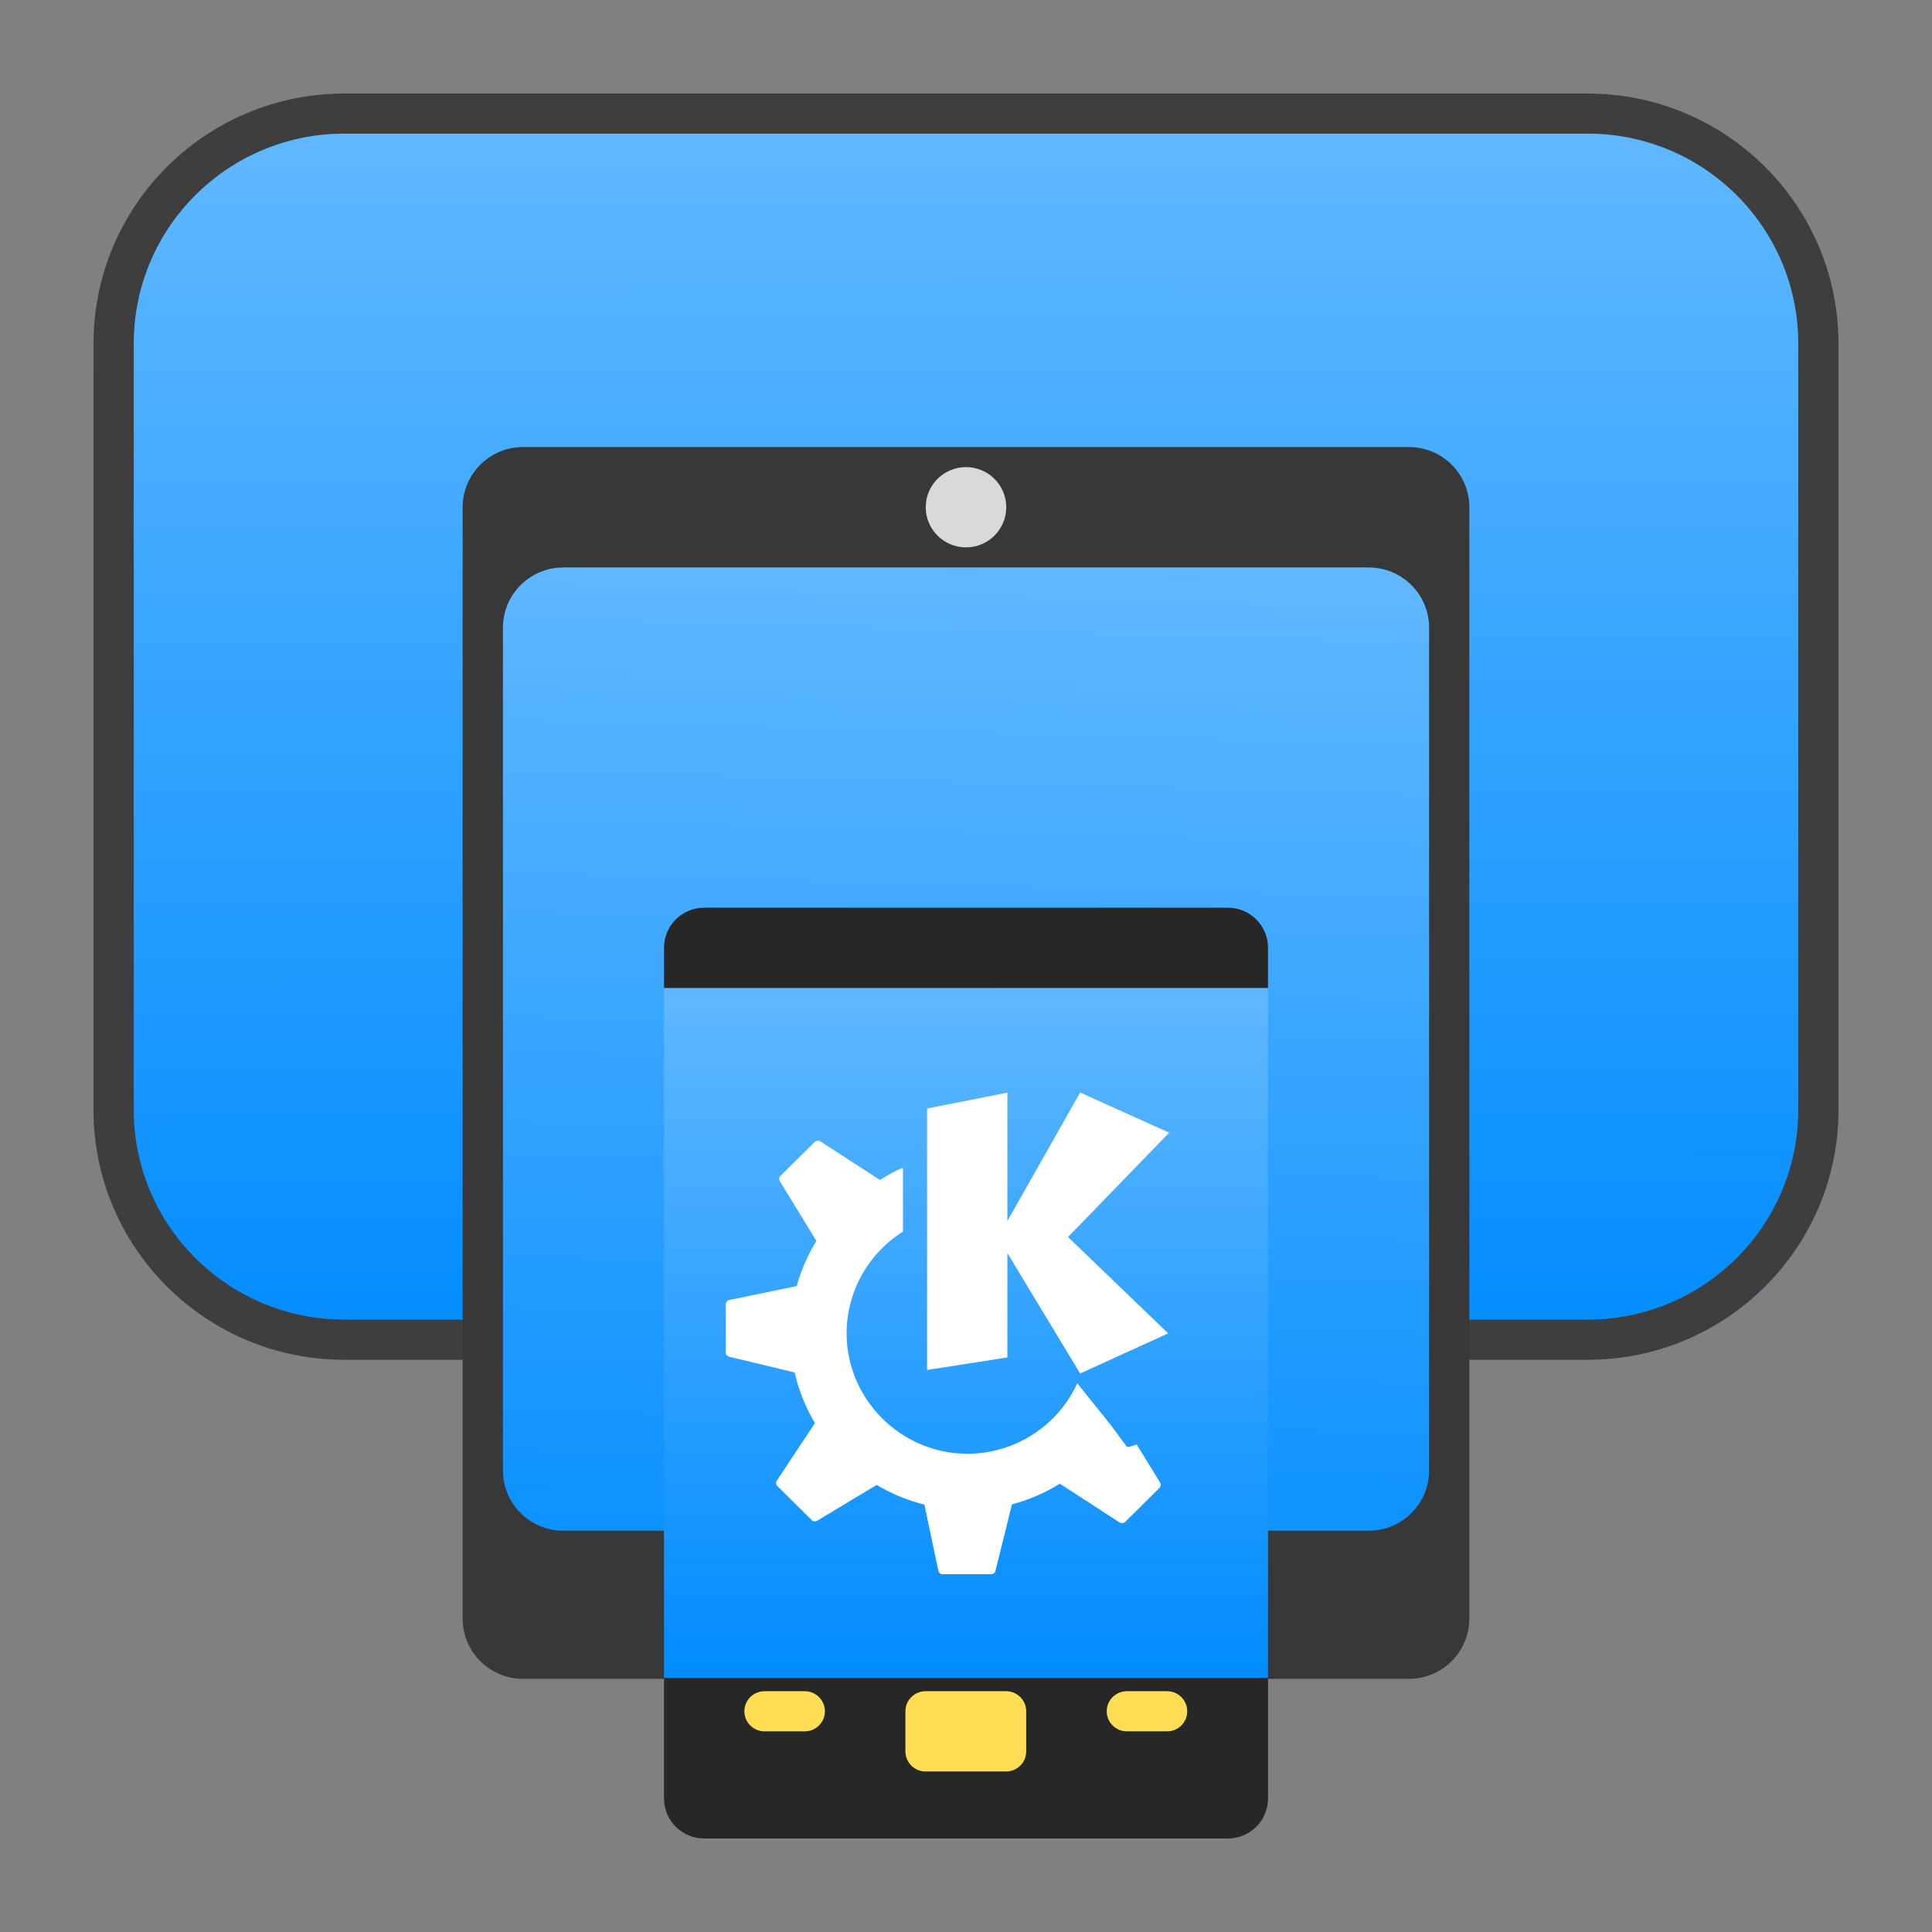 <?xml version="1.0" encoding="UTF-8" standalone="no"?>
<svg
   clip-rule="evenodd"
   fill-rule="evenodd"
   stroke-linejoin="round"
   stroke-miterlimit="2"
   viewBox="0 0 62 62"
   version="1.1"
   id="svg13"
   sodipodi:docname="com.github.zren.kdeconnectdevice.svg"
   width="62"
   height="62"
   inkscape:version="1.4 (unknown)"
   xmlns:inkscape="http://www.inkscape.org/namespaces/inkscape"
   xmlns:sodipodi="http://sodipodi.sourceforge.net/DTD/sodipodi-0.dtd"
   xmlns:xlink="http://www.w3.org/1999/xlink"
   xmlns="http://www.w3.org/2000/svg"
   xmlns:svg="http://www.w3.org/2000/svg">
  <rect x="0" y="0" width="62" height="62" fill="#808080" stroke="none"/>
  <defs
     id="defs13">
    <linearGradient
       id="linearGradient1"
       inkscape:collect="always">
      <stop
         style="stop-color:#008cff;stop-opacity:1;"
         offset="0"
         id="stop5" />
      <stop
         style="stop-color:#60b8ff;stop-opacity:1;"
         offset="1"
         id="stop6" />
    </linearGradient>
    <linearGradient
       inkscape:collect="always"
       xlink:href="#linearGradient1"
       id="linearGradient6"
       x1="30.372"
       y1="43.096"
       x2="30.332"
       y2="3.62"
       gradientUnits="userSpaceOnUse" />
    <linearGradient
       inkscape:collect="always"
       xlink:href="#linearGradient1"
       id="linearGradient9"
       x1="31.624"
       y1="53.607"
       x2="32.615"
       y2="17.542"
       gradientUnits="userSpaceOnUse" />
    <linearGradient
       inkscape:collect="always"
       xlink:href="#linearGradient1"
       id="linearGradient11"
       x1="30.332"
       y1="53.208"
       x2="30.332"
       y2="31.037"
       gradientUnits="userSpaceOnUse" />
  </defs>
  <sodipodi:namedview
     id="namedview13"
     pagecolor="#ffffff"
     bordercolor="#000000"
     borderopacity="0.25"
     inkscape:showpageshadow="2"
     inkscape:pageopacity="0.0"
     inkscape:pagecheckerboard="0"
     inkscape:deskcolor="#d1d1d1"
     inkscape:zoom="7.7916667"
     inkscape:cx="30.545454"
     inkscape:cy="40.748663"
     inkscape:window-width="1920"
     inkscape:window-height="996"
     inkscape:window-x="0"
     inkscape:window-y="0"
     inkscape:window-maximized="1"
     inkscape:current-layer="svg13" />
  <linearGradient
     id="a">
    <stop
       stop-color="#008cff"
       offset="0"
       id="stop1" />
    <stop
       stop-color="#02b9ff"
       offset="1"
       id="stop2" />
  </linearGradient>
  <linearGradient
     id="b"
     x2="1"
     gradientTransform="matrix(0,-39.202,39.329,0,30.332,42.822)"
     gradientUnits="userSpaceOnUse"
     xlink:href="#a" />
  <linearGradient
     id="c"
     x2="1"
     gradientTransform="matrix(5.0541632e-4,-30.913,31.013,5.0378435e-4,464.521,48.462)"
     gradientUnits="userSpaceOnUse">
    <stop
       stop-color="#08f"
       offset="0"
       id="stop3" />
    <stop
       stop-color="#02c0ff"
       offset="1"
       id="stop4" />
  </linearGradient>
  <linearGradient
     id="d"
     x2="1"
     gradientTransform="matrix(0,-21.39,13.613,0,30.332,53.129)"
     gradientUnits="userSpaceOnUse"
     xlink:href="#a" />
  <g
     id="g13"
     transform="translate(0.668,0.668)">
    <path
       d="M 50.284,42.968 H 10.38 C 5.937,42.968 2.332,39.374 2.332,34.946 V 10.354 C 2.332,5.926 5.937,2.332 10.38,2.332 h 39.904 c 4.443,0 8.048,3.594 8.048,8.022 v 24.592 c 0,4.428 -3.605,8.022 -8.048,8.022 z"
       id="path4"
       style="fill:url(#linearGradient6)" />
    <path
       d="M 50.284,42.968 H 10.38 C 5.937,42.968 2.332,39.374 2.332,34.946 V 10.354 C 2.332,5.926 5.937,2.332 10.38,2.332 h 39.904 c 4.443,0 8.048,3.594 8.048,8.022 v 24.592 c 0,4.428 -3.605,8.022 -8.048,8.022 z m 0,-1.288 c 3.729,0 6.756,-3.017 6.756,-6.734 V 10.354 c 0,-3.717 -3.026,-6.734 -6.756,-6.734 H 10.38 c -3.729,0 -6.756,3.017 -6.756,6.734 v 24.592 c 0,3.717 3.026,6.734 6.756,6.734 z"
       fill="#3e3e3e"
       id="path5"
       style="stroke-width:1.29" />
    <path
       d="m 46.485,15.61 c 0,-1.067 -0.868,-1.932 -1.938,-1.932 H 16.117 c -1.07,0 -1.938,0.866 -1.938,1.932 v 35.666 c 0,1.067 0.868,1.932 1.938,1.932 h 28.429 c 1.07,0 1.938,-0.866 1.938,-1.932 z"
       fill="#383838"
       id="path6"
       style="stroke-width:1.29" />
    <path
       d="m 45.193,19.474 c 0,-1.067 -0.868,-1.932 -1.938,-1.932 H 17.41 c -1.07,0 -1.938,0.866 -1.938,1.932 v 27.049 c 0,1.067 0.868,1.932 1.938,1.932 h 25.845 c 1.07,0 1.938,-0.866 1.938,-1.932 z"
       id="path7"
       style="fill:url(#linearGradient9)" />
    <path
       d="M 20.64,31.036 H 40.024 V 53.208 H 20.64 Z"
       id="path8"
       style="fill:url(#linearGradient11)" />
    <ellipse
       cx="30.332"
       cy="15.61"
       id="circle8"
       style="stroke-width:1.29;fill:#d9d9d9;fill-opacity:1"
       rx="1.292"
       ry="1.288" />
    <path
       d="m 21.933,28.461 c -0.716,0 -1.292,0.574 -1.292,1.288 v 1.288 h 19.383 v -1.288 c 0,-0.714 -0.576,-1.288 -1.292,-1.288 z m -1.292,24.719 v 3.864 c 0,0.714 0.576,1.288 1.292,1.288 h 16.799 c 0.716,0 1.292,-0.574 1.292,-1.288 v -3.864 z"
       fill="#272727"
       fill-rule="nonzero"
       id="path9"
       style="stroke-width:1.29" />
    <g
       transform="matrix(1.292,0,0,1.288,-1.974,-0.491)"
       fill="#4d4d4d"
       id="g12">
      <path
         d="M 26.5,42.5 C 26.5,42.224 26.276,42 26,42 h -2 c -0.276,0 -0.5,0.224 -0.5,0.5 v 1 c 0,0.276 0.224,0.5 0.5,0.5 h 2 c 0.276,0 0.5,-0.224 0.5,-0.5 z"
         id="path10"
         style="fill:#ffdd55;fill-opacity:1" />
      <path
         d="M 30.5,42.5 C 30.5,42.224 30.276,42 30,42 h -1 c -0.276,0 -0.5,0.224 -0.5,0.5 0,0.276 0.224,0.5 0.5,0.5 h 1 c 0.276,0 0.5,-0.224 0.5,-0.5 z"
         id="path11"
         style="fill:#ffdd55;fill-opacity:1" />
      <path
         d="M 21.5,42.5 C 21.5,42.224 21.276,42 21,42 h -1 c -0.276,0 -0.5,0.224 -0.5,0.5 0,0.276 0.224,0.5 0.5,0.5 h 1 c 0.276,0 0.5,-0.224 0.5,-0.5 z"
         id="path12"
         style="fill:#ffdd55;fill-opacity:1" />
    </g>
    <path
       d="m 33.995,34.394 -2.335,4.12 v -4.118 l -2.577,0.51 v 8.39 l 2.577,-0.402 v -3.349 l 2.335,3.864 2.826,-1.288 -3.215,-3.091 3.246,-3.349 z m -8.425,1.547 c -0.031,0.004 -0.066,0.012 -0.09,0.035 l -1.104,1.092 c -0.045,0.046 -0.052,0.116 -0.017,0.171 l 1.173,1.917 c -0.275,0.447 -0.49,0.933 -0.633,1.449 l -2.163,0.446 c -0.066,0.013 -0.114,0.076 -0.114,0.143 v 1.543 c 0,0.064 0.05,0.12 0.114,0.135 l 2.097,0.504 c 0.132,0.581 0.355,1.128 0.651,1.627 l -1.221,1.842 c -0.037,0.057 -0.031,0.131 0.017,0.179 l 1.104,1.091 c 0.047,0.046 0.118,0.052 0.174,0.018 l 1.907,-1.148 c 0.472,0.281 0.986,0.496 1.533,0.632 l 0.446,2.12 c 0.014,0.066 0.068,0.113 0.137,0.113 h 1.56 c 0.065,0 0.12,-0.043 0.136,-0.106 l 0.53,-2.136 c 0.552,-0.143 1.065,-0.372 1.538,-0.662 l 1.915,1.243 c 0.057,0.036 0.132,0.03 0.18,-0.018 l 1.098,-1.088 c 0.047,-0.046 0.057,-0.119 0.022,-0.174 l -0.749,-1.22 -0.244,0.075 c -0.036,0.012 -0.075,-0.004 -0.097,-0.035 0,0 -0.231,-0.314 -0.416,-0.564 -0.076,-0.116 -0.712,-0.885 -1.15,-1.444 -0.628,1.376 -2.011,2.263 -3.526,2.264 -2.127,0 -3.877,-1.744 -3.877,-3.864 0.001,-1.324 0.685,-2.559 1.809,-3.265 v -2.048 c -0.288,0.107 -0.477,0.237 -0.742,0.388 L 25.659,35.961 c -0.028,-0.019 -0.057,-0.023 -0.089,-0.021 z"
       fill-rule="nonzero"
       id="path13"
       style="stroke-width:1.29;fill:#ffffff;fill-opacity:1" />
  </g>
</svg>
